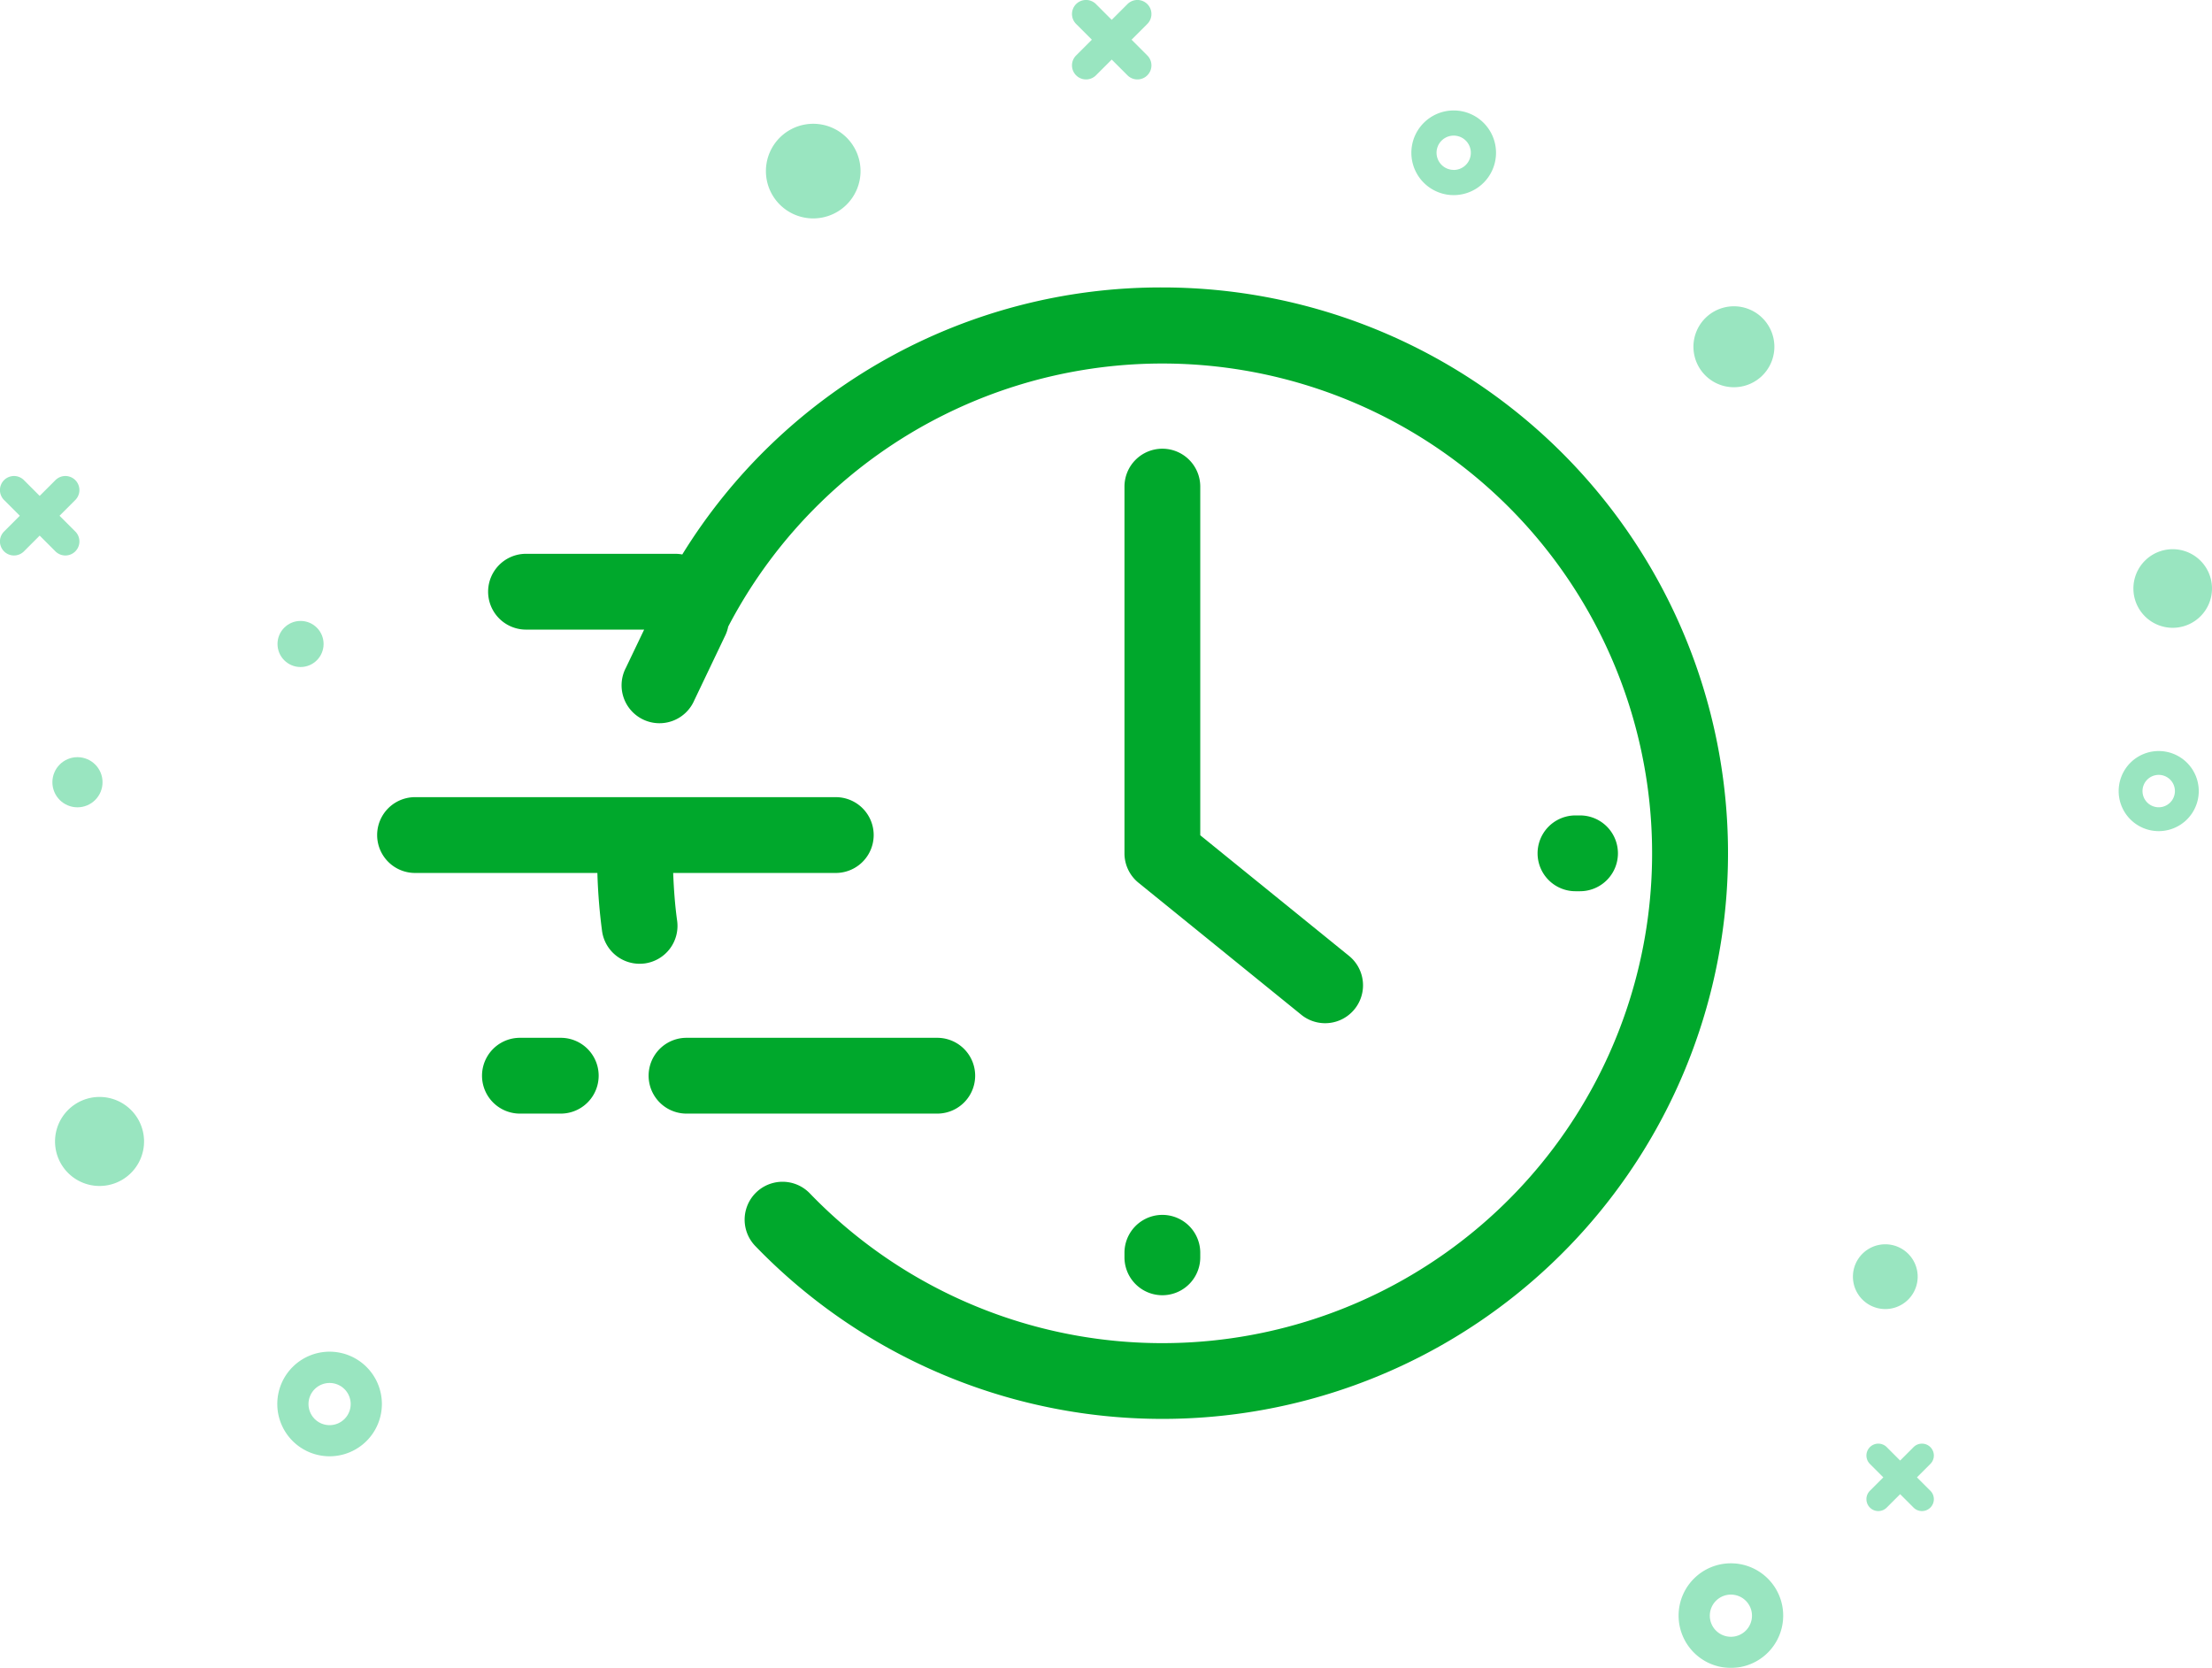 <svg xmlns="http://www.w3.org/2000/svg" width="115.395" height="87.003" viewBox="0 0 115.395 87.003">
  <g id="img-colaborativo" transform="translate(22 6)">
    <g id="Grupo_376" data-name="Grupo 376" transform="translate(-22 -6)" opacity="0.4">
      <path id="Trazado_1375" data-name="Trazado 1375" d="M186.145,218.877a2.728,2.728,0,1,0,2.728,2.728A2.728,2.728,0,0,0,186.145,218.877Zm0,3.832a1.1,1.1,0,1,1,1.1-1.1A1.1,1.1,0,0,1,186.145,222.709Z" transform="translate(-168.951 -148.369)" fill="#00be62"/>
      <path id="Trazado_1376" data-name="Trazado 1376" d="M302.892,236.507a2.728,2.728,0,1,0,2.728,2.728A2.728,2.728,0,0,0,302.892,236.507Zm0,3.832a1.1,1.1,0,1,1,1.1-1.1A1.1,1.1,0,0,1,302.892,240.339Z" transform="translate(-212.595 -154.96)" fill="#00be62"/>
      <path id="Trazado_1377" data-name="Trazado 1377" d="M338.917,168.839a2.089,2.089,0,1,0,2.089,2.089A2.089,2.089,0,0,0,338.917,168.839Zm0,2.934a.845.845,0,1,1,.845-.845A.845.845,0,0,1,338.917,171.773Z" transform="translate(-226.302 -129.663)" fill="#00be62"/>
      <path id="Trazado_1378" data-name="Trazado 1378" d="M280.108,115.477a2.208,2.208,0,1,0,2.208,2.208A2.208,2.208,0,0,0,280.108,115.477Zm0,3.1a.894.894,0,1,1,.894-.894A.894.894,0,0,1,280.108,118.58Z" transform="translate(-204.272 -109.715)" fill="#00be62"/>
      <path id="Trazado_1379" data-name="Trazado 1379" d="M167.222,197.656a2.322,2.322,0,1,0,2.322,2.322A2.322,2.322,0,0,0,167.222,197.656Z" transform="translate(-162.029 -140.436)" fill="#00be62"/>
      <path id="Trazado_1380" data-name="Trazado 1380" d="M316.376,209.931a1.689,1.689,0,1,0,1.689,1.689A1.689,1.689,0,0,0,316.376,209.931Z" transform="translate(-218.024 -145.025)" fill="#00be62"/>
      <path id="Trazado_1381" data-name="Trazado 1381" d="M226.594,116.586a2.468,2.468,0,1,0,2.468,2.468A2.468,2.468,0,0,0,226.594,116.586Z" transform="translate(-184.17 -110.129)" fill="#00be62"/>
      <path id="Trazado_1383" data-name="Trazado 1383" d="M303.512,131.79a2.111,2.111,0,1,0,2.111,2.111A2.111,2.111,0,0,0,303.512,131.79Z" transform="translate(-213.058 -115.813)" fill="#00be62"/>
      <circle id="Elipse_13" data-name="Elipse 13" cx="1.202" cy="1.202" r="1.202" transform="translate(14.477 32.39)" fill="#00be62"/>
      <path id="Trazado_1384" data-name="Trazado 1384" d="M340.105,152.026a2.05,2.05,0,1,0,2.05,2.051A2.05,2.05,0,0,0,340.105,152.026Z" transform="translate(-226.76 -123.378)" fill="#00be62"/>
      <circle id="Elipse_14" data-name="Elipse 14" cx="1.308" cy="1.308" r="1.308" transform="translate(2.733 39.496)" fill="#00be62"/>
      <path id="Trazado_1385" data-name="Trazado 1385" d="M252.734,108.346l.822-.822a.732.732,0,1,0-1.035-1.036l-.822.822-.822-.822a.732.732,0,1,0-1.036,1.036l.822.822-.822.822a.732.732,0,1,0,1.036,1.036l.822-.822.822.822a.732.732,0,1,0,1.035-1.036Z" transform="translate(-193.703 -106.275)" fill="#00be62"/>
      <path id="Trazado_1386" data-name="Trazado 1386" d="M163.421,148l.822-.822a.732.732,0,0,0-1.036-1.036l-.822.822-.822-.822a.732.732,0,0,0-1.036,1.036l.822.822-.822.822a.732.732,0,0,0,1.036,1.036l.822-.822.822.822a.732.732,0,0,0,1.036-1.036Z" transform="translate(-160.315 -121.097)" fill="#00be62"/>
      <path id="Trazado_1387" data-name="Trazado 1387" d="M318.452,228.3l.7-.7a.62.62,0,0,0-.877-.877l-.7.7-.7-.7a.62.62,0,1,0-.877.877l.7.7-.7.7a.62.62,0,1,0,.877.877l.7-.7.7.7a.62.62,0,0,0,.877-.877Z" transform="translate(-218.449 -151.237)" fill="#00be62"/>
    </g>
    <g id="noun_TIME_DELIVERY_1217950" data-name="noun_TIME DELIVERY_1217950" transform="translate(-3.448 0.817)">
      <g id="Grupo_487" data-name="Grupo 487" transform="translate(1.123 8.183)">
        <path id="Trazado_1437" data-name="Trazado 1437" d="M52.655,18.868a1.977,1.977,0,0,0-1.978,1.977V39.974a1.975,1.975,0,0,0,.733,1.536l8.525,6.912a1.977,1.977,0,0,0,2.489-3.071l-7.793-6.318V20.845A1.977,1.977,0,0,0,52.655,18.868Z" transform="translate(-11.691 -10.462)" fill="#00a82c"/>
        <path id="Trazado_1438" data-name="Trazado 1438" d="M34.181,61.881a1.977,1.977,0,0,0,0-3.954H21.1a1.977,1.977,0,1,0,0,3.954Z" transform="translate(-4.961 -18.792)" fill="#00a82c"/>
        <path id="Trazado_1439" data-name="Trazado 1439" d="M3.1,45.927h9.512a29.436,29.436,0,0,0,.245,3.035,1.977,1.977,0,0,0,1.956,1.7,2.186,2.186,0,0,0,.275-.018,1.975,1.975,0,0,0,1.684-2.231c-.114-.814-.172-1.65-.206-2.488h8.483a1.977,1.977,0,1,0,0-3.954H3.1a1.977,1.977,0,0,0,0,3.954Z" transform="translate(-1.123 -15.389)" fill="#00a82c"/>
        <path id="Trazado_1440" data-name="Trazado 1440" d="M10.458,26.025h6.163l-.953,1.992a1.977,1.977,0,1,0,3.567,1.7l1.624-3.4a1.929,1.929,0,0,0,.146-.447,25.55,25.55,0,1,1,4.258,29.562,1.977,1.977,0,1,0-2.846,2.745,29.51,29.51,0,1,0,21.239-50A29.32,29.32,0,0,0,18.61,22.106a1.983,1.983,0,0,0-.345-.035H10.458a1.977,1.977,0,1,0,0,3.954Z" transform="translate(-2.692 -8.183)" fill="#00a82c"/>
        <path id="Trazado_1441" data-name="Trazado 1441" d="M50.678,71.882a1.977,1.977,0,1,0,3.954,0v-.237a1.977,1.977,0,0,0-3.954,0Z" transform="translate(-11.692 -21.296)" fill="#00a82c"/>
        <path id="Trazado_1442" data-name="Trazado 1442" d="M80.286,47.136a1.977,1.977,0,0,0,0-3.954h-.238a1.977,1.977,0,1,0,0,3.954Z" transform="translate(-17.534 -15.647)" fill="#00a82c"/>
        <path id="Trazado_1443" data-name="Trazado 1443" d="M10.054,61.881h2.131a1.977,1.977,0,1,0,0-3.954H10.054a1.977,1.977,0,0,0,0,3.954Z" transform="translate(-2.606 -18.792)" fill="#00a82c"/>
      </g>
    </g>
  </g>
</svg>
